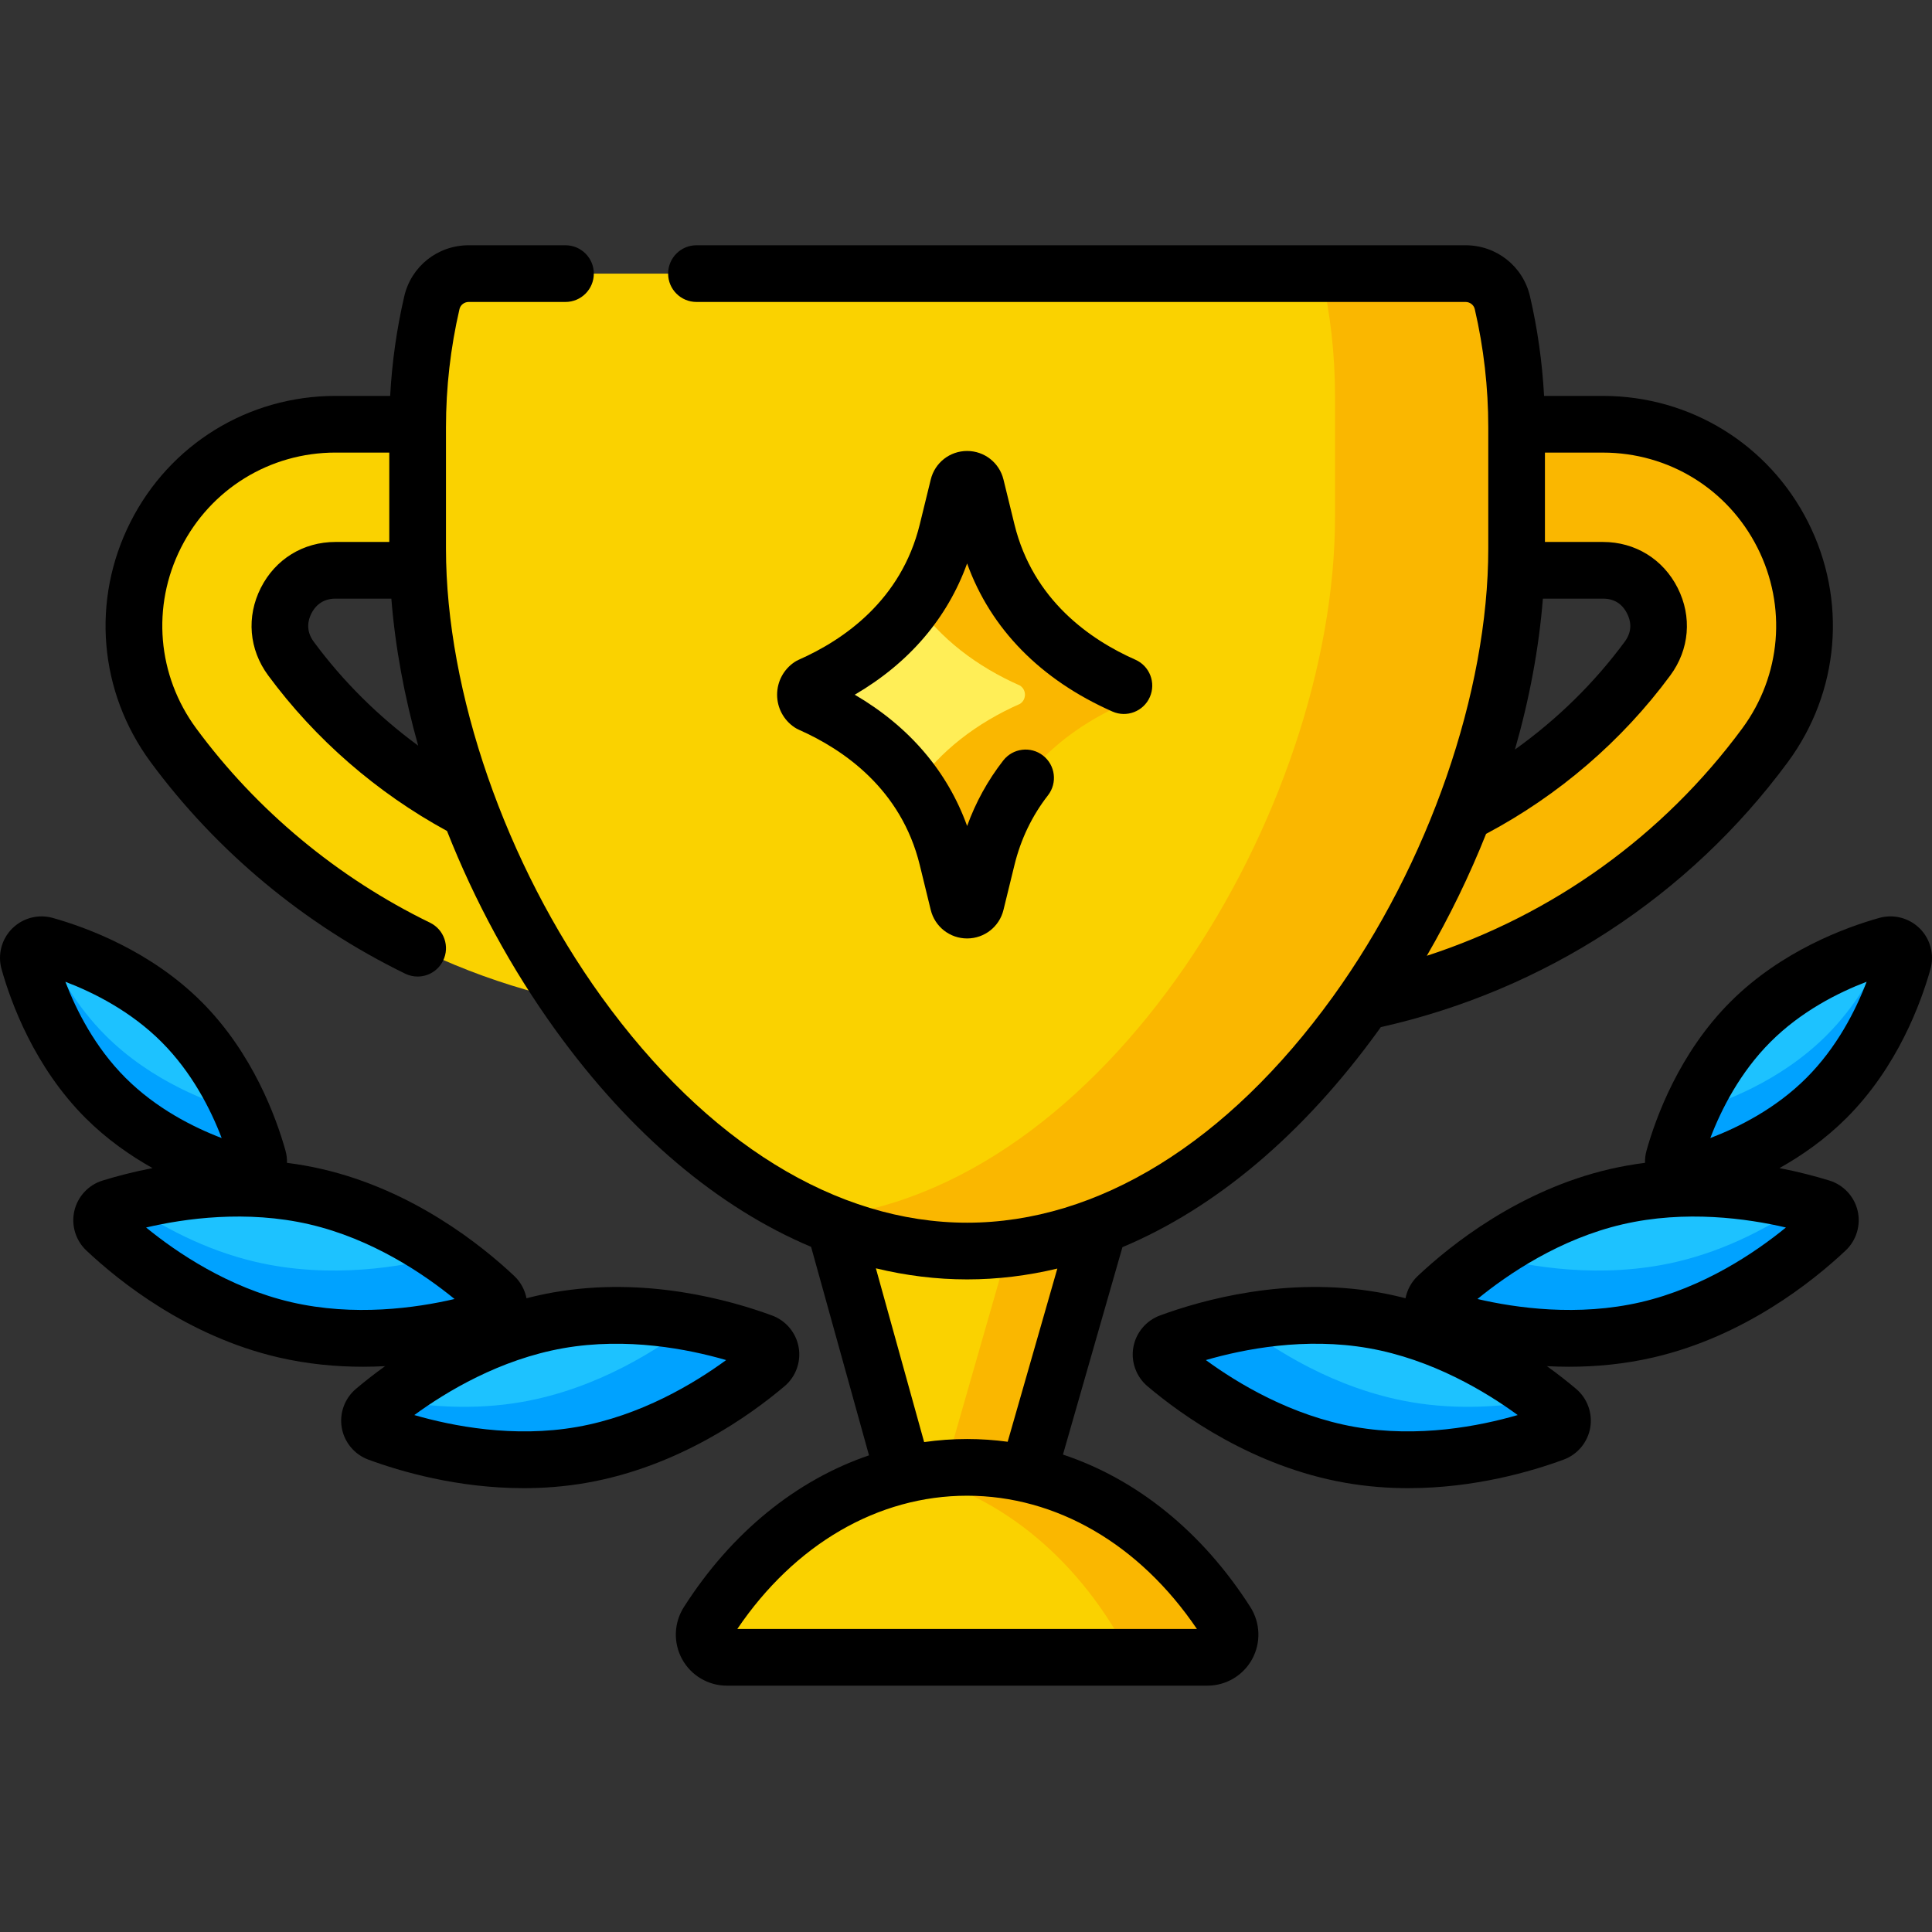 <svg height="512pt" viewBox="0 -65 512 512" width="512pt" xmlns="http://www.w3.org/2000/svg"><rect x="0" y="-65" width="512" height="512" fill="#333333" stroke="none"/><path d="m325.918 204.145h-4.148c-10.688 0-19.352-8.664-19.352-19.348 0-10.691 8.664-19.352 19.352-19.352h4.148c43.5 0 84.883-20.906 110.695-55.922 4.836-6.559 2.508-12.902 1.285-15.328-1.223-2.422-4.949-8.059-13.102-8.059h-34.977c-10.688 0-19.352-8.664-19.352-19.352s8.664-19.352 19.352-19.352h34.977c20.258 0 38.512 11.234 47.648 29.312 9.133 18.078 7.34 39.441-4.68 55.742-33.078 44.867-86.105 71.656-141.848 71.656zm0 0" fill="#fab838"/><path d="m265.117 351.051h-18.594l-29.434-105.961h78.406zm0 0" fill="#fad200"/><path d="m388.391 7.512h-264.191c-4.637 0-8.695 3.176-9.746 7.691-2.402 10.363-3.699 21.148-3.766 32.23h-20.961c-20.07 0-38.801 10.836-48.105 28.617-9.531 18.227-7.852 39.926 4.324 56.438 25.66 34.812 63.336 58.727 104.965 67.707 26.52 38.246 63.93 66.352 105.383 66.352 80.426 0 145.621-105.77 145.621-186.195v-32.082c0-11.371-1.309-22.438-3.777-33.059-1.047-4.52-5.105-7.699-9.746-7.699zm-311.293 102.012c-4.836-6.559-2.512-12.906-1.285-15.328 1.223-2.422 4.949-8.059 13.102-8.059h21.883c.773 20.555 5.609 42.516 13.719 63.797-18.477-9.578-34.809-23.305-47.418-40.41zm0 0" fill="#fad200"/><path d="m273.18 245.09-28.488 99.367 1.832 6.594h18.594l30.379-105.961zm0 0" fill="#fab700"/><path d="m472.445 76.742c-9.137-18.078-27.391-29.309-47.648-29.309h-22.891c-.066-11.078-1.359-21.863-3.766-32.223-1.051-4.52-5.109-7.699-9.75-7.699h-38.234c2.375 10.426 3.637 21.27 3.637 32.414v32.082c0 77.656-60.789 178.926-137.375 185.809 12.676 5.586 26.047 8.727 39.875 8.727 41.355 0 78.68-27.969 105.191-66.074 42.152-8.754 80.348-32.805 106.281-67.984 12.02-16.301 13.812-37.66 4.68-55.742zm-35.832 32.781c-12.93 17.535-29.762 31.527-48.812 41.133 8.273-21.504 13.211-43.73 13.992-64.52h23.004c8.152 0 11.879 5.637 13.102 8.059 1.223 2.422 3.551 8.766-1.285 15.328zm0 0" fill="#fab700"/><path d="m83.676 252.141c22.727 5.27 40.023 19.469 47.465 26.484 1.953 1.84 1.199 5.094-1.363 5.887-9.773 3.023-31.555 8.164-54.277 2.895-22.727-5.266-40.023-19.469-47.469-26.48-1.953-1.84-1.199-5.098 1.363-5.891 9.773-3.023 31.555-8.164 54.281-2.895zm0 0" fill="#1dc2ff"/><path d="m48.113 205.812c12.305 12.305 18.012 27.941 20.32 36.168.734 2.617-1.688 5.039-4.305 4.305-8.23-2.309-23.863-8.016-36.168-20.32-12.305-12.309-18.012-27.941-20.32-36.168-.734-2.617 1.688-5.039 4.305-4.305 8.227 2.309 23.859 8.016 36.168 20.32zm0 0" fill="#1dc2ff"/><path d="m117.758 267.793c-11.047 2.926-30.113 6.234-49.91 1.645-13.637-3.16-25.312-9.539-34.082-15.648-1.641.434-3.109.859-4.375 1.25-2.559.793-3.309 4.051-1.355 5.887 7.445 7.016 24.742 21.215 47.465 26.484 22.723 5.266 44.504.129 54.277-2.895 2.566-.797 3.309-4.059 1.352-5.902-2.98-2.805-7.531-6.754-13.371-10.82zm0 0" fill="#00a2ff"/><path d="m27.961 209.398c-7.531-7.535-12.586-16.309-15.91-23.875-.035-.008-.07-.02-.105-.027-2.617-.734-5.039 1.684-4.305 4.305 2.309 8.227 8.016 23.859 20.32 36.164 12.305 12.301 27.934 18.008 36.164 20.316 2.625.738 5.039-1.691 4.305-4.312-.898-3.191-2.305-7.492-4.41-12.281-8.254-2.328-23.801-8.031-36.059-20.289zm0 0" fill="#00a2ff"/><path d="m428.324 252.141c-22.727 5.27-40.02 19.469-47.465 26.484-1.953 1.84-1.199 5.094 1.363 5.887 9.773 3.023 31.555 8.164 54.281 2.895 22.723-5.266 40.023-19.469 47.465-26.48 1.953-1.84 1.199-5.098-1.363-5.891-9.773-3.023-31.555-8.164-54.281-2.895zm0 0" fill="#1dc2ff"/><path d="m463.891 205.812c-12.305 12.305-18.012 27.941-20.32 36.168-.734 2.617 1.688 5.039 4.305 4.305 8.227-2.309 23.859-8.016 36.164-20.32 12.305-12.309 18.012-27.941 20.32-36.168.734-2.617-1.688-5.039-4.305-4.305-8.227 2.309-23.859 8.016-36.164 20.32zm0 0" fill="#1dc2ff"/><path d="m394.242 267.793c11.047 2.926 30.113 6.234 49.91 1.645 13.637-3.16 25.312-9.539 34.082-15.648 1.645.434 3.109.859 4.375 1.25 2.559.793 3.309 4.051 1.359 5.887-7.449 7.016-24.742 21.215-47.465 26.484-22.727 5.266-44.508.129-54.277-2.895-2.57-.797-3.312-4.059-1.355-5.902 2.98-2.805 7.531-6.754 13.371-10.82zm0 0" fill="#00a2ff"/><path d="m484.039 209.398c7.535-7.535 12.59-16.309 15.91-23.875.035-.008.07-.02.105-.027 2.617-.734 5.039 1.684 4.305 4.305-2.309 8.227-8.016 23.859-20.32 36.164-12.305 12.301-27.934 18.008-36.164 20.316-2.621.738-5.039-1.691-4.301-4.312.895-3.191 2.301-7.492 4.406-12.281 8.254-2.328 23.801-8.031 36.059-20.289zm0 0" fill="#00a2ff"/><path d="m147.973 284.891c22.973-4.051 44.449 2.246 54.047 5.785 2.516.926 3.098 4.219 1.051 5.953-7.809 6.605-25.836 19.867-48.812 23.918-22.973 4.051-44.449-2.246-54.047-5.785-2.516-.926-3.098-4.219-1.051-5.953 7.809-6.605 25.836-19.867 48.812-23.918zm0 0" fill="#1dc2ff"/><path d="m183.57 285.57c-9.047 7.02-25.227 17.434-45.133 20.945-12.969 2.285-25.453 1.273-35.598-.68-1.402 1.086-2.633 2.094-3.68 2.977-2.047 1.734-1.465 5.023 1.055 5.953 9.598 3.539 31.07 9.832 54.043 5.781 22.973-4.051 41-17.309 48.809-23.918 2.047-1.734 1.469-5.023-1.051-5.953-4.18-1.539-10.617-3.602-18.445-5.105zm0 0" fill="#00a2ff"/><path d="m364.031 284.891c-22.977-4.051-44.453 2.246-54.047 5.785-2.52.926-3.102 4.219-1.051 5.953 7.809 6.605 25.836 19.867 48.809 23.918 22.973 4.051 44.453-2.246 54.047-5.785 2.52-.926 3.098-4.219 1.051-5.953-7.809-6.605-25.836-19.867-48.809-23.918zm0 0" fill="#1dc2ff"/><path d="m328.43 285.57c9.047 7.02 25.23 17.434 45.133 20.945 12.969 2.285 25.453 1.273 35.602-.68 1.398 1.086 2.629 2.094 3.676 2.977 2.047 1.734 1.465 5.023-1.051 5.953-9.602 3.539-31.074 9.832-54.047 5.781-22.973-4.051-40.996-17.309-48.809-23.918-2.047-1.734-1.465-5.023 1.051-5.953 4.184-1.539 10.617-3.602 18.445-5.105zm0 0" fill="#00a2ff"/><path d="m319.973 374.207c4.766 0 7.613-5.266 5.051-9.277-15.961-24.996-40.812-41.062-68.73-41.062-27.914 0-52.766 16.066-68.727 41.062-2.562 4.012.285 9.277 5.047 9.277zm0 0" fill="#fad200"/><path d="m256.293 323.867c-5.254 0-10.395.582-15.391 1.672 24.715 5.391 45.824 23.523 58.641 48.668h20.43c4.762 0 7.613-5.266 5.051-9.277-15.961-24.996-40.812-41.062-68.73-41.062zm0 0" fill="#fab700"/><path d="m258.637 63.859 2.914 11.902c4.723 19.297 18.129 32.898 36.297 40.934 1.723 1.148 1.723 3.676 0 4.82-18.164 8.039-31.574 21.637-36.297 40.934l-2.914 11.902c-.602 2.449-4.082 2.449-4.684 0l-2.914-11.902c-4.723-19.297-18.133-32.895-36.297-40.934-1.723-1.145-1.723-3.672 0-4.82 18.164-8.035 31.574-21.637 36.297-40.934l2.914-11.902c.602-2.449 4.082-2.449 4.684 0zm0 0" fill="#fab700"/><path d="m270.332 116.695c-11.512-5.09-21.105-12.43-27.793-22.023-6.691 9.598-16.285 16.934-27.797 22.023-1.723 1.148-1.723 3.676 0 4.82 11.512 5.094 21.105 12.43 27.797 22.027 6.688-9.598 16.281-16.934 27.793-22.027 1.723-1.145 1.723-3.672 0-4.82zm0 0" fill="#ffee57"/><path d="m281.695 320.48 15.762-54.969c24.684-10.352 47.965-29.906 67.895-57.508.195-.266.383-.539.574-.805 43.371-9.734 81.594-34.594 107.883-70.254 13.711-18.598 15.758-42.965 5.34-63.59-10.422-20.621-31.246-33.434-54.352-33.434h-15.602c-.484-8.914-1.73-17.766-3.738-26.414-1.852-7.953-8.867-13.508-17.066-13.508h-203.82c-4.148 0-7.512 3.363-7.512 7.512 0 4.148 3.363 7.512 7.512 7.512h203.82c1.156 0 2.18.793 2.434 1.887 2.375 10.227 3.582 20.781 3.582 31.359v32.082c0 38.094-15.801 83.637-41.23 118.859-27.855 38.578-62.262 59.82-96.883 59.82-34.617 0-69.023-21.242-96.879-59.82-25.43-35.223-41.23-80.766-41.23-118.859v-32.082c0-10.578 1.207-21.129 3.582-31.359.254-1.094 1.277-1.887 2.434-1.887h25.652c4.148 0 7.512-3.363 7.512-7.512 0-4.148-3.363-7.512-7.512-7.512h-25.652c-8.199 0-15.215 5.555-17.066 13.508-2.008 8.648-3.258 17.5-3.738 26.414h-14.484c-23.105 0-43.93 12.812-54.348 33.434-10.422 20.625-8.375 44.988 5.336 63.586 17.473 23.703 40.809 43.102 67.484 56.098 1.059.516 2.18.758 3.285.758 2.781 0 5.457-1.555 6.758-4.223 1.816-3.73.266-8.227-3.465-10.043-24.504-11.934-45.934-29.746-61.969-51.5-10.328-14.012-11.871-32.367-4.023-47.902s23.535-25.188 40.941-25.188h14.25v23.684h-14.25c-8.547 0-15.949 4.555-19.801 12.184-3.855 7.629-3.129 16.293 1.941 23.168 12.469 16.914 28.82 31.117 47.41 41.246 7.301 18.516 17.027 36.512 28.773 52.781 19.883 27.531 43.094 47.055 67.711 57.43l15.348 55.25c-19.285 6.574-36.438 20.441-49.059 40.203-2.668 4.18-2.848 9.473-.469 13.812 2.371 4.328 6.914 7.02 11.848 7.02h127.359c4.938 0 9.477-2.691 11.848-7.016 2.379-4.344 2.199-9.637-.469-13.816-12.75-19.965-30.125-33.914-49.656-40.406zm184.043-240.352c7.848 15.539 6.309 33.891-4.02 47.902-20.957 28.43-50.184 49.383-83.598 60.266 6.039-10.406 11.305-21.262 15.707-32.312 19.191-10.176 36.031-24.645 48.828-42.004 5.07-6.879 5.797-15.539 1.945-23.172-3.855-7.629-11.258-12.184-19.805-12.184h-15.371v-23.68h15.371c17.406 0 33.094 9.648 40.941 25.184zm-56.859 13.52h15.918c2.926 0 5.078 1.324 6.395 3.934 1.32 2.609 1.109 5.129-.629 7.484-8.07 10.949-17.945 20.613-29.086 28.566 3.852-13.445 6.367-26.918 7.402-39.984zm-325.738 11.414c-2.16-2.93-1.531-5.684-.625-7.48s2.75-3.934 6.395-3.934h14.801c1.008 12.734 3.422 25.855 7.109 38.957-10.566-7.758-19.957-17.066-27.68-27.543zm148.977 166.055c7.984 1.938 16.062 2.938 24.18 2.938 8.023 0 16.012-.98 23.906-2.871l-13.16 45.895c-3.539-.477-7.129-.723-10.75-.723-3.836 0-7.637.277-11.387.812zm-36.723 95.578c15.227-22.484 37.289-35.316 60.898-35.316 23.613 0 45.676 12.832 60.902 35.316zm0 0"/><path d="m256.293 84.32c6.254 17.324 19.445 30.809 38.516 39.246 3.793 1.68 8.23-.039 9.906-3.832 1.68-3.793-.035-8.227-3.828-9.906-11.902-5.266-27.125-15.762-32.043-35.852l-2.914-11.902c-1.09-4.453-5.051-7.562-9.637-7.562-4.582 0-8.547 3.109-9.633 7.562l-2.914 11.902c-4.918 20.09-20.141 30.586-32.043 35.852-.395.172-.77.379-1.129.617-2.902 1.934-4.633 5.172-4.633 8.66s1.73 6.727 4.633 8.66c.355.238.734.445 1.129.621 11.902 5.266 27.125 15.758 32.043 35.848l2.91 11.906c1.09 4.449 5.055 7.559 9.637 7.559 4.586 0 8.547-3.109 9.637-7.559l2.914-11.906c1.676-6.84 4.66-13.051 8.879-18.465 2.547-3.273 1.961-7.992-1.312-10.543-3.273-2.547-7.992-1.961-10.539 1.312-4.094 5.258-7.301 11.074-9.574 17.359-5.246-14.543-15.379-26.375-29.777-34.793 14.398-8.414 24.531-20.246 29.773-34.785zm0 0"/><path d="m511.594 191.824c1.07-3.82-.008-7.938-2.816-10.75-2.812-2.809-6.934-3.887-10.75-2.816-8.934 2.508-25.938 8.73-39.449 22.242s-19.734 30.516-22.242 39.449c-.297 1.059-.414 2.141-.387 3.211-3.07.395-6.184.934-9.32 1.66-24.059 5.578-42.23 20.148-50.922 28.336-1.695 1.598-2.793 3.676-3.234 5.895-2.324-.602-4.703-1.129-7.141-1.555-24.324-4.289-46.746 2-57.949 6.129-3.664 1.352-6.359 4.578-7.035 8.422-.68 3.84.754 7.793 3.73 10.312 9.117 7.715 28.035 21.293 52.359 25.582 5.75 1.016 11.387 1.438 16.801 1.438 17.492 0 32.594-4.414 41.148-7.57 3.664-1.348 6.359-4.574 7.035-8.414.68-3.844-.75-7.797-3.73-10.32-2.086-1.762-4.688-3.832-7.742-6.027 1.914.098 3.871.156 5.863.156 7.105 0 14.68-.691 22.387-2.477 24.055-5.578 42.227-20.148 50.918-28.336 2.84-2.676 4.059-6.699 3.18-10.5-.883-3.801-3.746-6.879-7.477-8.031-3.461-1.07-7.977-2.285-13.246-3.301 5.977-3.352 12.172-7.684 17.773-13.285 13.516-13.512 19.738-30.512 22.246-39.449zm-152.547 121.324c-16.832-2.969-31.004-11.516-39.48-17.715 10.086-2.926 26.328-6.113 43.156-3.145 16.832 2.969 31.008 11.516 39.484 17.715-10.086 2.926-26.328 6.113-43.16 3.145zm75.762-33.055c-16.652 3.855-33.043 1.543-43.266-.844 8.133-6.641 21.832-15.934 38.477-19.793h.004c16.645-3.859 33.035-1.543 43.262.844-8.133 6.641-21.832 15.93-38.477 19.793zm18.445-43.496c2.91-7.617 7.863-17.387 15.949-25.473 8.082-8.086 17.855-13.039 25.473-15.945-2.91 7.617-7.863 17.387-15.949 25.473-8.082 8.086-17.855 13.035-25.473 15.945zm0 0"/><path d="m211.652 292.043c-.676-3.84-3.371-7.066-7.035-8.418-11.203-4.129-33.629-10.418-57.949-6.129-2.438.43-4.816.953-7.141 1.555-.438-2.219-1.539-4.297-3.234-5.895-8.691-8.188-26.863-22.758-50.922-28.332-3.133-.727-6.246-1.27-9.316-1.66.023-1.074-.094-2.156-.391-3.215-2.508-8.934-8.73-25.938-22.242-39.449s-30.516-19.734-39.449-22.242c-3.816-1.07-7.938.008-10.75 2.816-2.809 2.812-3.887 6.93-2.816 10.75 2.508 8.934 8.73 25.938 22.242 39.449 5.602 5.602 11.801 9.934 17.777 13.285-5.273 1.016-9.785 2.23-13.25 3.301-3.73 1.152-6.594 4.23-7.473 8.031-.883 3.801.336 7.824 3.176 10.5 8.691 8.188 26.863 22.758 50.922 28.336 7.707 1.785 15.277 2.477 22.383 2.477 1.996 0 3.949-.059 5.867-.156-3.059 2.195-5.66 4.266-7.742 6.031-2.98 2.52-4.41 6.473-3.734 10.316.68 3.84 3.375 7.066 7.035 8.418 8.559 3.152 23.656 7.566 41.148 7.566 5.414 0 11.055-.422 16.801-1.438 24.324-4.289 43.246-17.867 52.359-25.582 2.984-2.52 4.414-6.473 3.734-10.316zm-194.324-96.863c7.617 2.906 17.387 7.859 25.473 15.945 8.086 8.086 13.039 17.855 15.945 25.473-7.617-2.91-17.387-7.863-25.473-15.945-8.086-8.086-13.039-17.859-15.945-25.473zm59.867 84.914c-16.648-3.863-30.348-13.152-38.48-19.793 10.227-2.387 26.617-4.703 43.266-.844 16.648 3.859 30.344 13.152 38.48 19.793-10.227 2.387-26.617 4.699-43.266.844zm75.758 33.055c-16.832 2.969-33.074-.219-43.156-3.145 8.473-6.199 22.648-14.746 39.48-17.715 16.832-2.965 33.074.219 43.156 3.145-8.473 6.199-22.648 14.746-39.48 17.715zm0 0"/></svg>